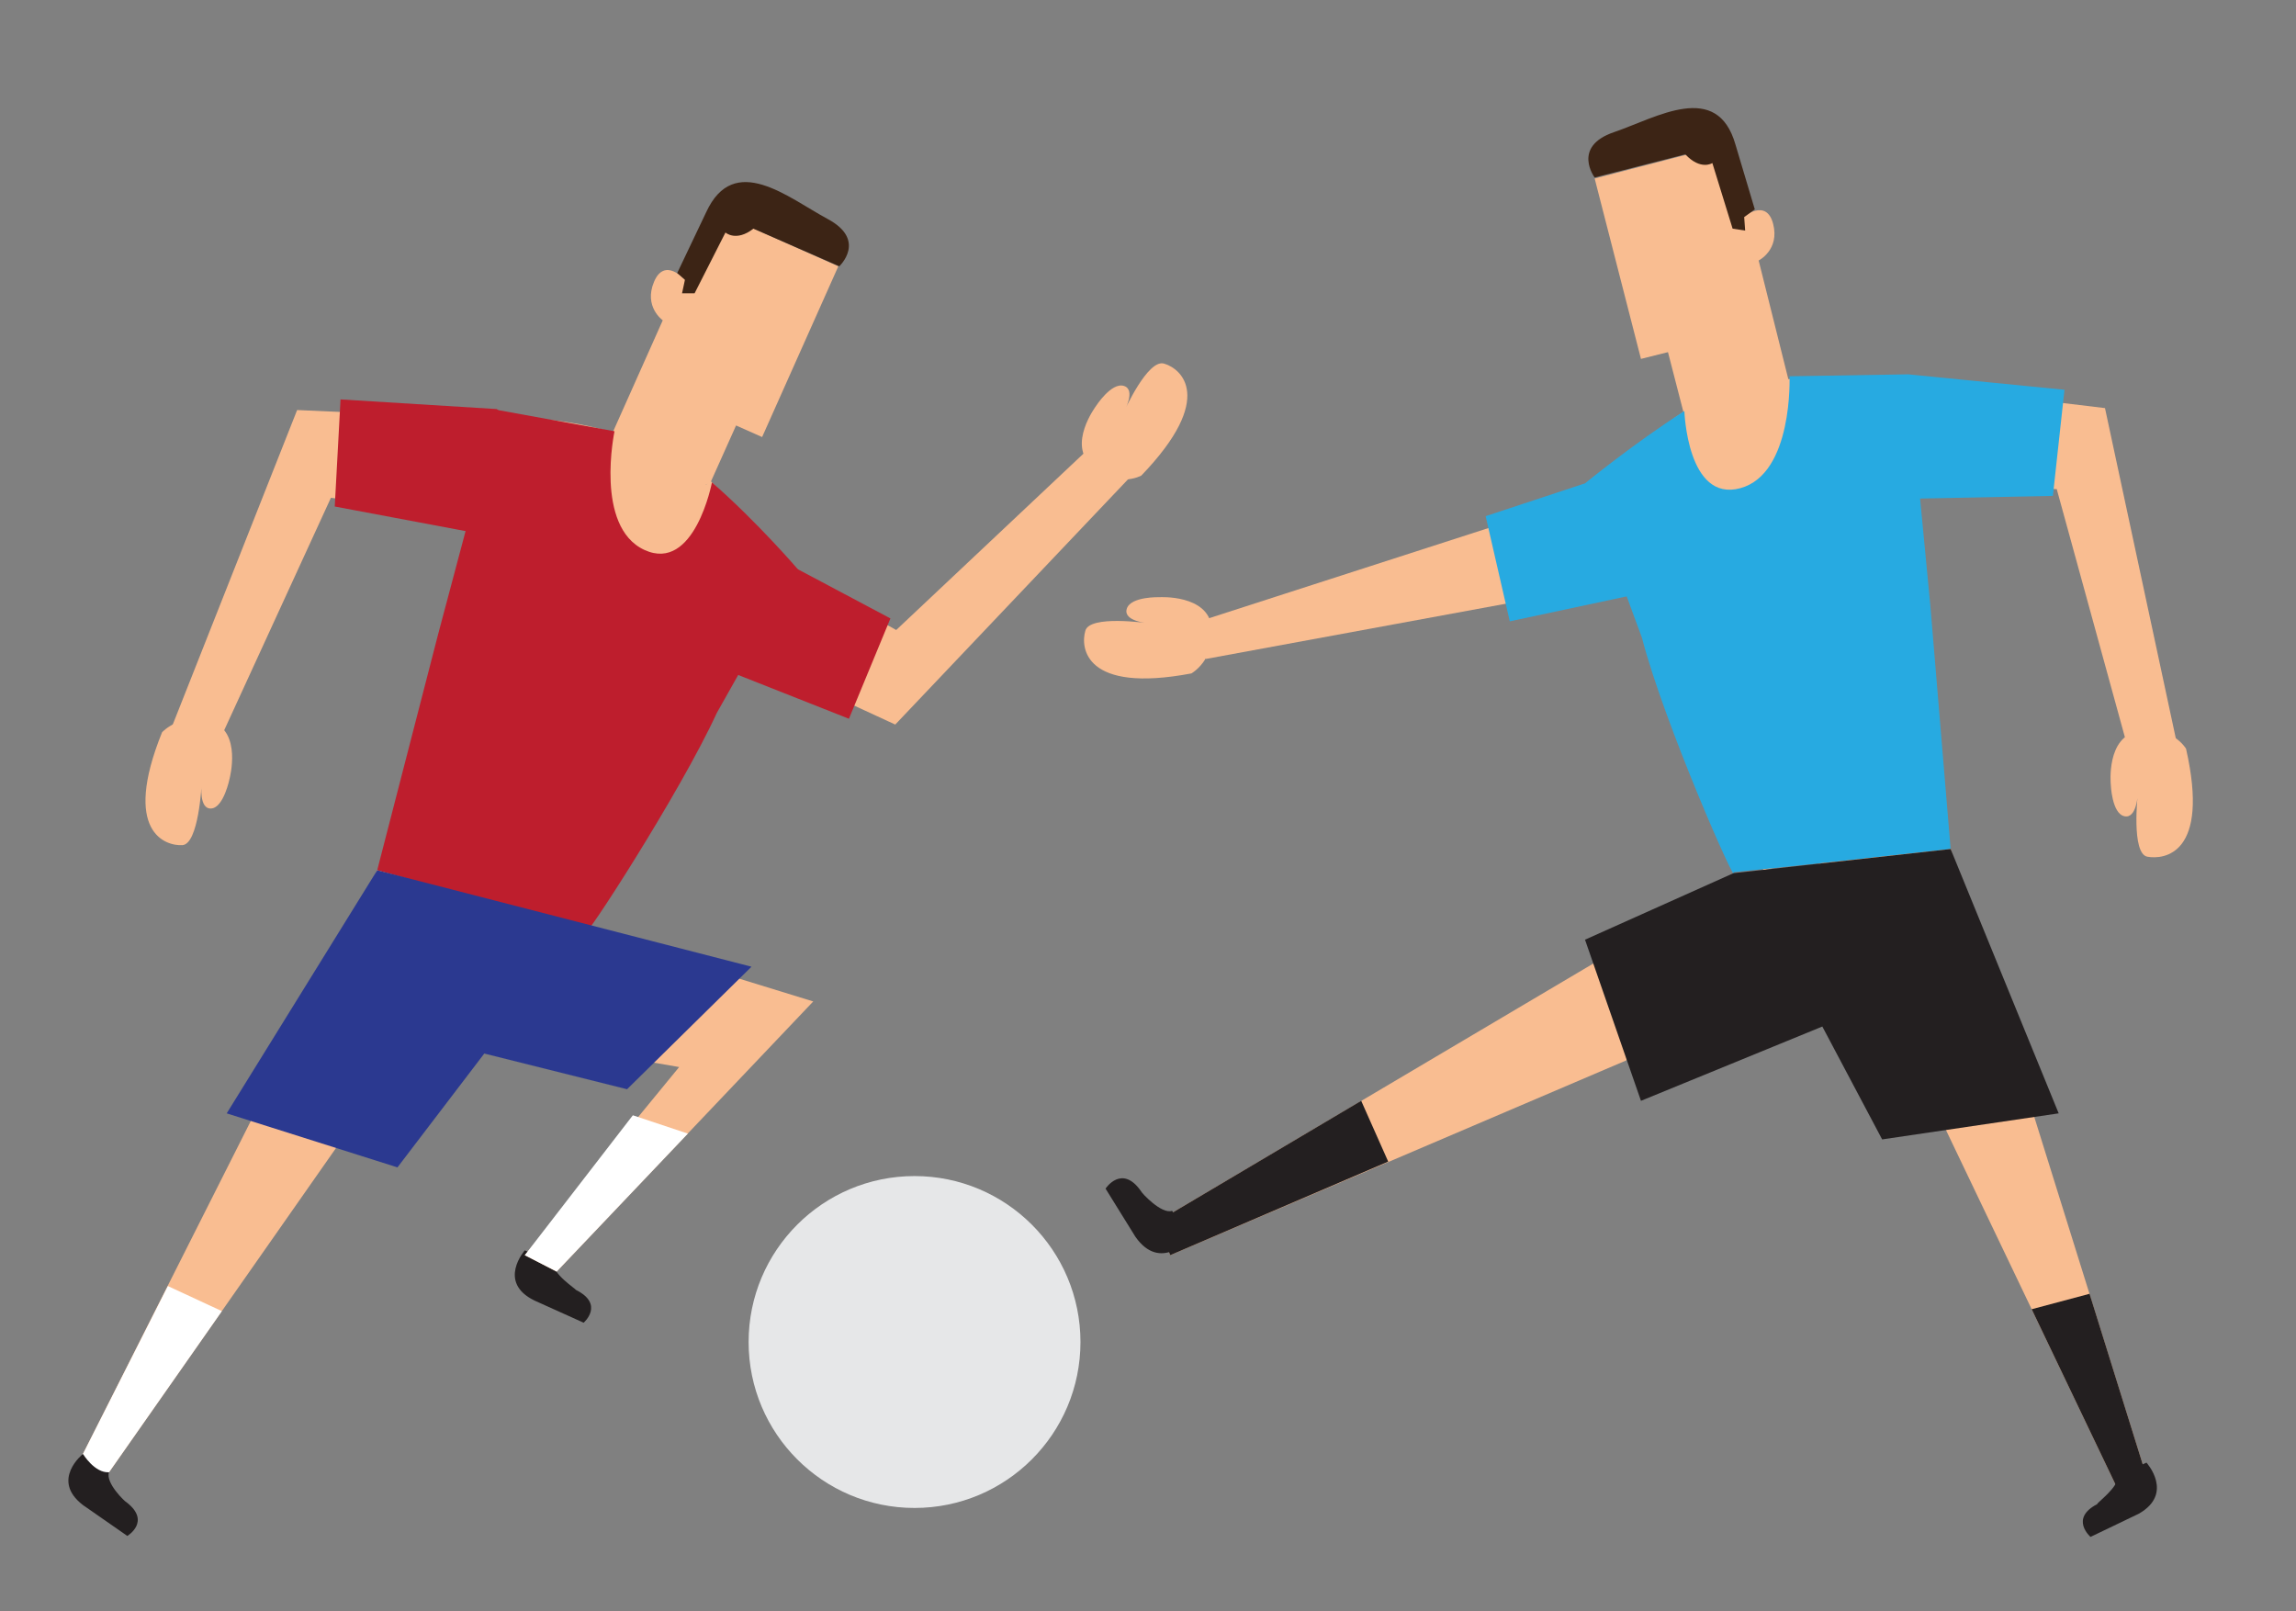 <?xml version="1.0" encoding="utf-8"?>
<!-- Generator: Adobe Illustrator 18.1.1, SVG Export Plug-In . SVG Version: 6.00 Build 0)  -->
<svg version="1.1" id="Layer_1" xmlns="http://www.w3.org/2000/svg" xmlns:xlink="http://www.w3.org/1999/xlink" x="0px" y="0px"
	 viewBox="0 0 238 167" enable-background="new 0 0 238 167" xml:space="preserve">
<rect x="0" y="0" width="238" height="167" fill="#808080" stroke="none"/>
<g>
	<g>
		<polygon fill="#F9BD91" points="70.7,64.9 92.8,75.1 119,47.5 113.5,45.9 92.9,65.3 79.3,57.7 		"/>
		<path fill="#F9BD91" d="M73.6,49.8l1,1C74.6,50.8,71.8,51.5,73.6,49.8z"/>
		<path fill="#231F20" d="M11.3,152.6l-2.7-1.9c0,0-3.4,2.7,0,5.3l4.6,3.2c0,0,2.5-1.5-0.1-3.5C13,155.7,10.9,153.7,11.3,152.6z"/>
		<path fill="#231F20" d="M57.4,130.9l-3-1.3c0,0-2.9,3.3,1,5.2l5.1,2.3c0,0,2.2-1.9-0.8-3.4C59.7,133.6,57.2,132,57.4,130.9z"/>
		<path fill="#F9BD91" d="M86.9,27.6L79,45.3l-2.7-1.2l-2.6,5.8c0,0-5.7,4.6-10.4-4.6l5.4-12.1c0,0-2-1.4-0.9-4S71,29,71,29l3.1-7.1
			L86.9,27.6z"/>
		<path fill="none" d="M69.4,27.8C69.4,27.8,69.3,27.8,69.4,27.8"/>
		<path fill="#F9BD91" d="M54.3,43.3l-13,45.1l16.5,7.1l20.7-34.9C78.6,60.5,77.3,44.5,54.3,43.3z"/>
		<polygon fill="#F9BD91" points="55.1,43.6 30.8,42.5 16.8,77.9 22.5,77.3 34.3,51.6 49.8,53.5 		"/>
		<path fill="#BE1E2D" d="M39.1,90.2c1.8,0.6,21.8,6.1,21.8,6.1c-0.8,1.9,9.6-14.1,13.4-22.4L82.7,59c0,0-4.2-4.9-8.9-9
			c0,0-1.8,9.4-7,7s-3.1-12.3-3.1-12.3l-12.1-2.2l-6.2,23.3L39.1,90.2z"/>
		<path fill="#F9BD91" d="M16.8,75.9c-4.2,10.4,0.4,11.8,2.1,11.7s2-6.3,2-6.3s-0.3,2.6,1,2.5s1.9-3.1,1.9-3.1s1.3-4.9-1.9-5.9
			S16.8,75.9,16.8,75.9z"/>
		<path fill="#F9BD91" d="M118.3,49.3c7.8-8.1,4.1-11.1,2.4-11.6c-1.7-0.6-4.2,5-4.2,5s1.3-2.3,0-2.7c-1.3-0.4-2.9,2.1-2.9,2.1
			s-3,4-0.4,6.2C115.7,50.7,118.3,49.3,118.3,49.3z"/>
		<polygon fill="#F9BD91" points="39.1,90.2 8.6,150.7 11.3,152.6 52.4,93.9 		"/>
		<polygon fill="#F9BD91" points="50.5,93.4 84.3,103.8 57.7,131.8 54.4,130.1 70.4,110.6 42.2,105.7 		"/>
		<polygon fill="#2B3990" points="39.1,90.2 23.5,115.4 41.2,121 50.2,109.2 65,112.9 77.9,100.2 		"/>
		<path fill="#FFFFFF" d="M11.3,152.6L23,135.9l-5.6-2.6l-8.8,17.4C8.6,150.7,9.8,152.7,11.3,152.6z"/>
		<polygon fill="#FFFFFF" points="54.4,130.1 57.7,131.8 71.3,117.5 65.6,115.6 		"/>
		<path fill-rule="evenodd" clip-rule="evenodd" fill="#BE1E2D" d="M51.5,42.4l-16.2-1l-0.6,11.1l14.9,2.8
			C49.6,55.2,55.5,45.5,51.5,42.4z"/>
		<path fill-rule="evenodd" clip-rule="evenodd" fill="#BE1E2D" d="M82.7,59l9.6,5.1L88,74.5l-12.9-5.1C75.1,69.4,79.9,58.3,82.7,59
			z"/>
		<path fill="#3C2415" d="M71,29l-0.3,1.4h1.3l3.2-6.3c0,0,1.1,1,2.9-0.4l8.9,3.9c0,0,2.9-2.7-1.2-4.9c-4.1-2.2-9.7-7-12.6-0.7
			l-3,6.3L71,29z"/>
	</g>
	<g>
		<g>
			<polyline fill="#F9BD91" points="166.8,98.9 120,126.6 121.3,130.1 168.6,109.9 168.1,98.9 			"/>
			<path fill="#F9BD91" d="M123.5,69.8c-11.1,2.1-11.5-2.7-11-4.4c0.4-1.7,6.5-0.8,6.5-0.8s-2.6-0.2-2.2-1.5s3.4-1.2,3.4-1.2
				s5-0.3,5.4,3.1S123.5,69.8,123.5,69.8z"/>
			<polyline fill="#F9BD91" points="125,68.3 160.3,61.8 157.8,53.6 123.4,64.7 			"/>
			<path fill="#F9BD91" d="M174.8,42.5l-1.2,0.8C173.6,43.3,176.3,44.5,174.8,42.5z"/>
			<path fill="#F9BD91" d="M165.3,18.5l4.8,18.7l2.8-0.7l1.6,6.2c0,0,4.8,5.5,11-2.9L182.3,27c0,0,2.2-1.1,1.5-3.8s-3.1-0.7-3.1-0.7
				l-1.9-7.5L165.3,18.5z"/>
			<path fill="none" d="M182.6,21.5C182.6,21.5,182.6,21.5,182.6,21.5"/>
			<path fill="#F9BD91" d="M194.9,39.3l5.4,46.6l-17.5,4.3l-14.7-37.8C168.1,52.3,172,36.7,194.9,39.3z"/>
			<polygon fill="#F9BD91" points="194.1,39.4 218.2,42.3 226.2,79.6 220.7,78 213.2,50.7 197.7,50.1 			"/>
			<path fill="#27AAE1" d="M202.2,88c-1.8,0.3-22.5,2.4-22.5,2.4c0.5,2-7.2-15.4-9.5-24.3l-5.9-16c0,0,5-4.1,10.3-7.5
				c0,0,0.3,9.5,5.8,8s5.1-11.6,5.1-11.6l12.3-0.2l2.3,24L202.2,88z"/>
			<path fill="#F9BD91" d="M226.6,77.6c2.5,11-2.3,11.5-4,11.2s-1-6.5-1-6.5s-0.1,2.6-1.4,2.3c-1.3-0.3-1.4-3.3-1.4-3.3
				s-0.5-5,2.9-5.5C225.1,75.1,226.6,77.6,226.6,77.6z"/>
			<polygon fill="#F9BD91" points="202.2,88 222.4,152.7 219.4,154.1 188.5,89.5 			"/>
			<polygon fill="#231F20" points="202.2,88 213.4,115.4 195.1,118.1 188.9,106.4 170.1,114.1 164.3,97.4 179.7,90.5 			"/>
			<path fill="#231F20" d="M219.4,154.1l-8.8-18.4l6-1.6l5.8,18.6C222.4,152.7,220.9,154.5,219.4,154.1z"/>
			<path fill-rule="evenodd" clip-rule="evenodd" fill="#27AAE1" d="M197.8,38.8l16.2,1.6l-1.2,11l-15.2,0.3
				C197.5,51.8,193.3,41.2,197.8,38.8z"/>
			<path fill-rule="evenodd" clip-rule="evenodd" fill="#27AAE1" d="M164.3,50.1l-10.3,3.4l2.5,10.9l13.6-2.9
				C170.1,61.6,167.1,49.9,164.3,50.1z"/>
			<path fill="#3C2415" d="M180.8,22.5l0.1,1.4l-1.3-0.2l-2.1-6.8c0,0-1.2,0.8-2.8-0.9l-9.4,2.4c0,0-2.4-3.2,2-4.7
				s10.7-5.4,12.6,1.3l2,6.7L180.8,22.5z"/>
			<polygon fill="#231F20" points="121.3,130.1 143.9,120.4 141.1,114.1 120,126.6 			"/>
			<path fill="#231F20" d="M219.5,153l3-1.4c0,0,2.9,3.2-0.8,5.3l-5,2.4c0,0-2.2-1.9,0.7-3.4C217.3,155.8,219.7,154.1,219.5,153z"/>
		</g>
		<path fill="#231F20" d="M121.5,125.5l1.8,2.9c0,0-3,3.5-5.6-0.2l-3.1-5c0,0,1.7-2.6,3.7,0.3C118.3,123.6,120.4,125.9,121.5,125.5z
			"/>
	</g>
	<circle fill="#E6E7E8" cx="94.8" cy="139.1" r="17.2"/>
</g>
</svg>
